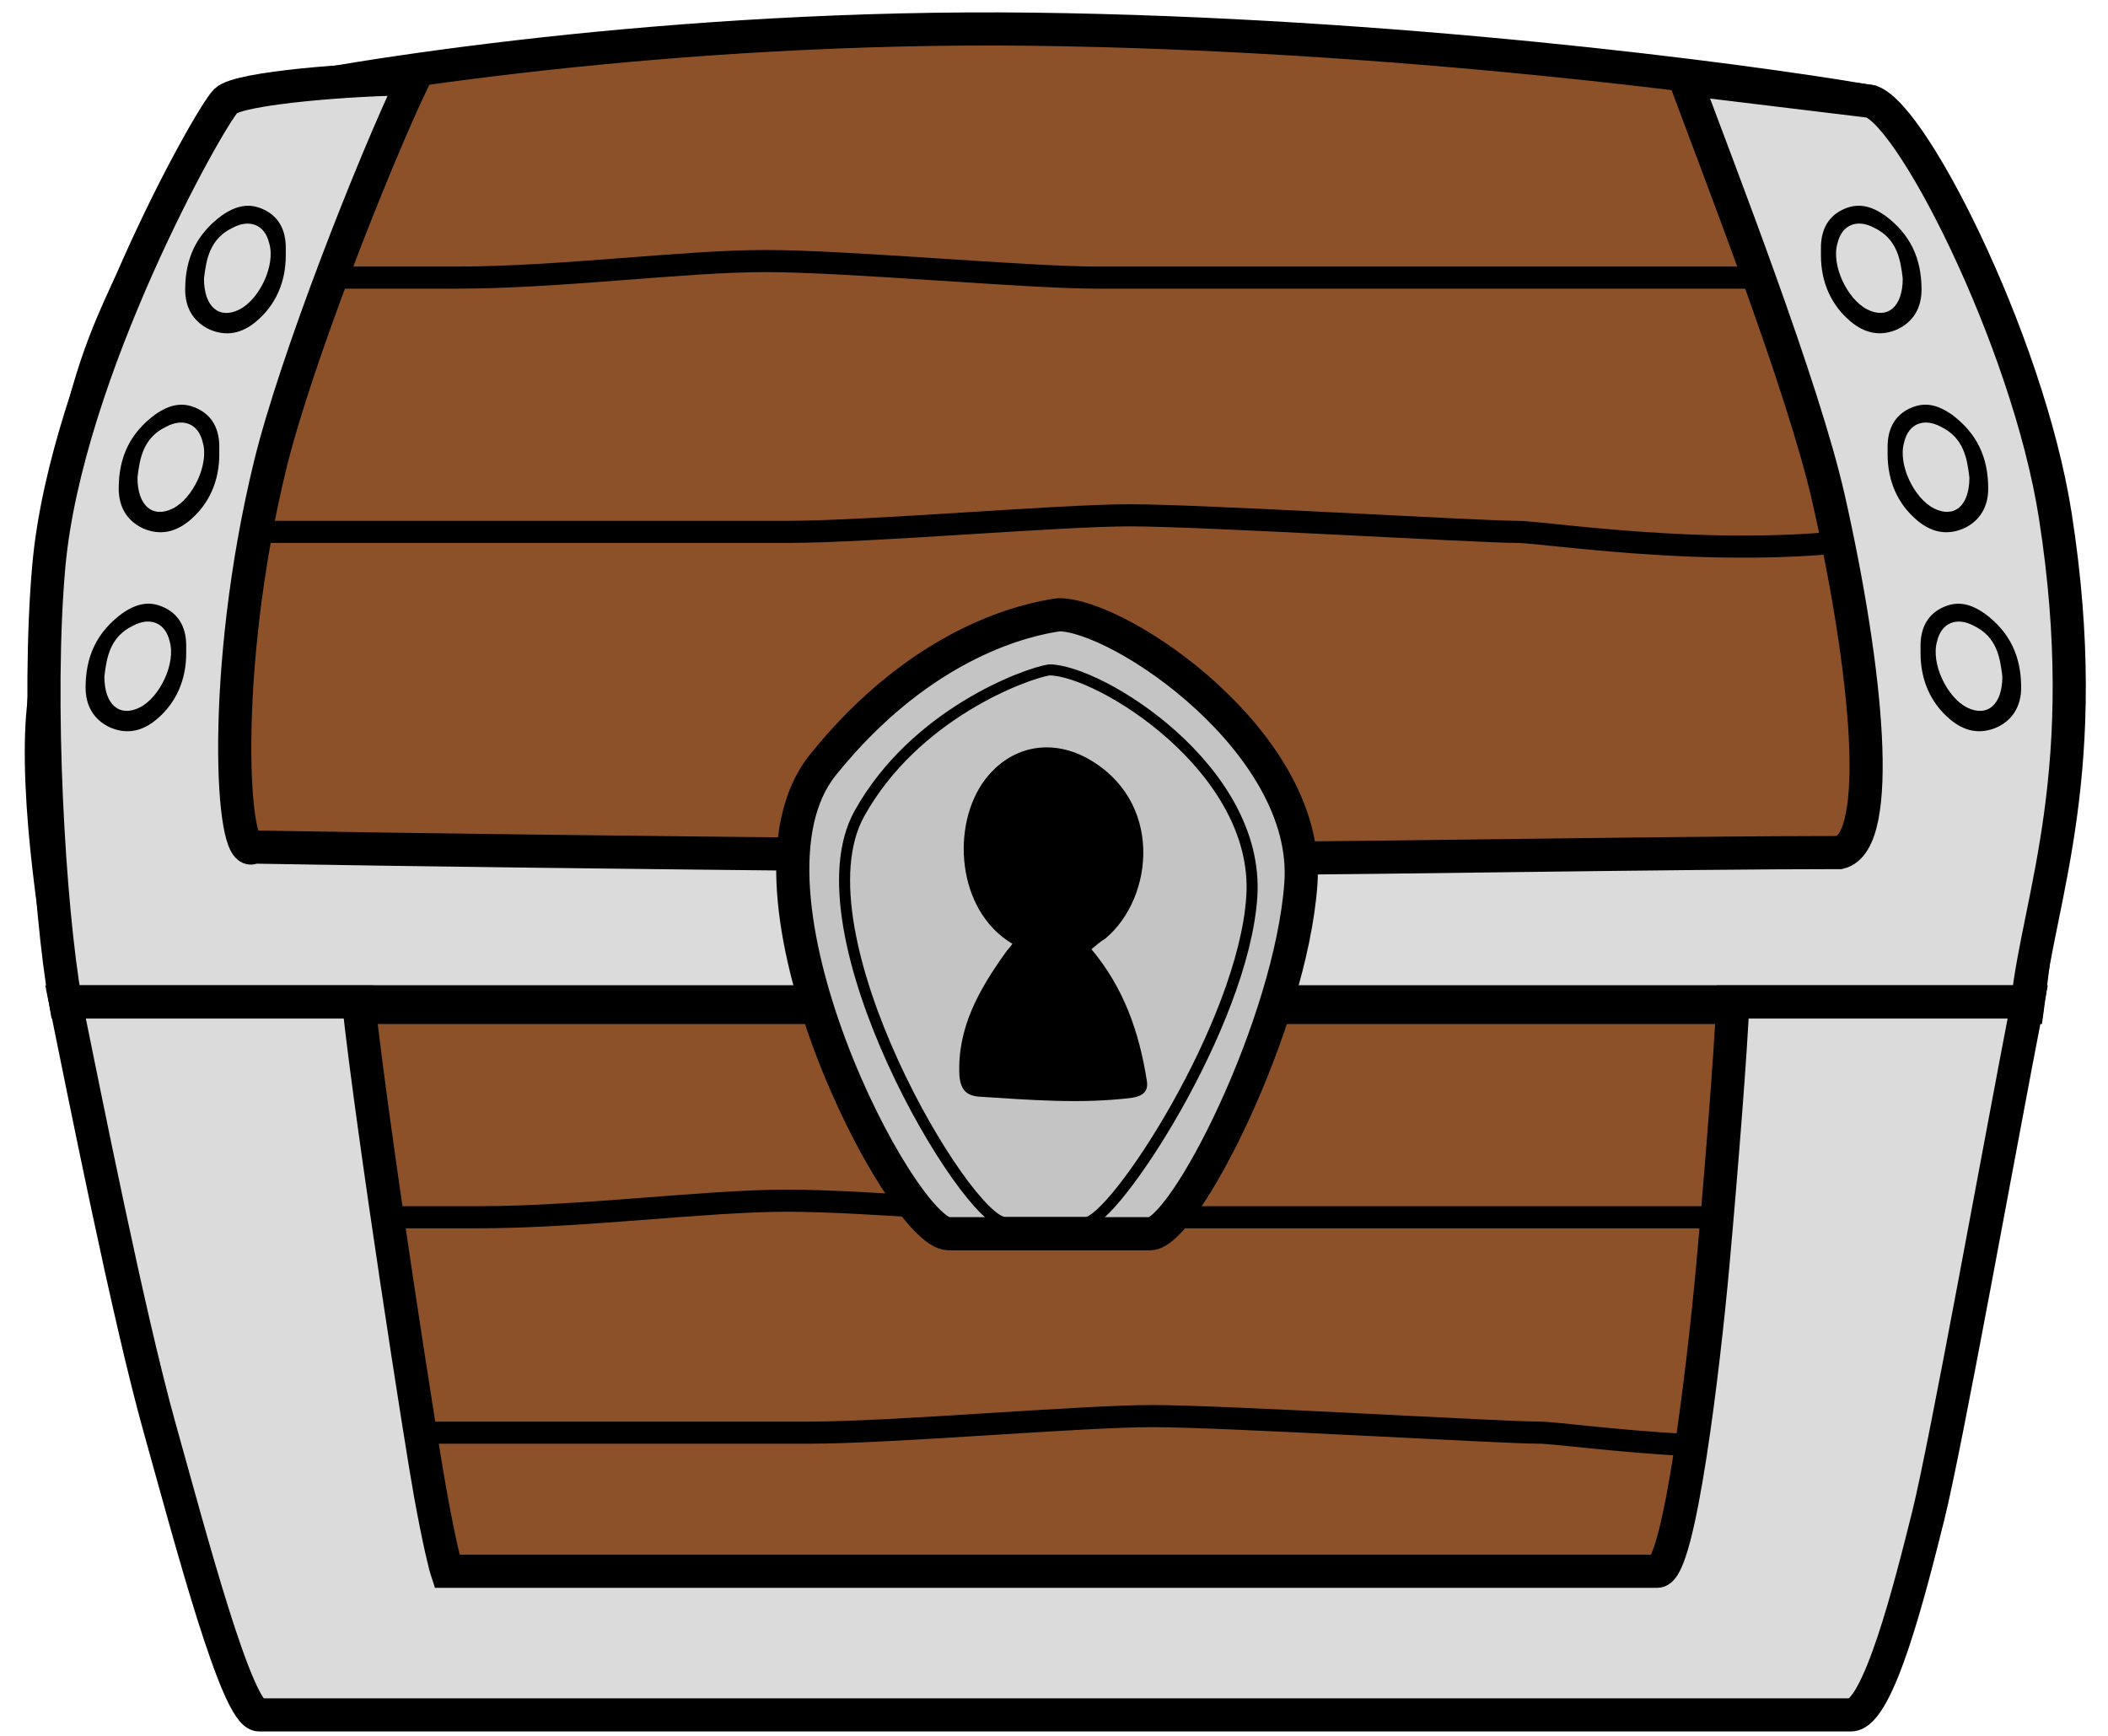 <svg width="51" height="42" viewBox="0 0 51 42" fill="none" xmlns="http://www.w3.org/2000/svg">
<path d="M6.133 41.627H44.778C45.848 40.878 48.166 29.726 49.191 24.243L1.586 24.645C1.631 24.957 1.827 26.196 2.255 28.656C2.683 31.117 5.019 38.329 6.133 41.627Z" fill="#8C5129" stroke="black" stroke-width="0.267"/>
<path d="M24.983 0.707C16.318 0.6 8.536 1.821 5.728 2.445C5.014 3.471 3.374 6.083 2.518 8.329C1.449 11.137 1.315 14.48 1.047 17.155C0.833 19.294 1.404 22.86 1.716 24.376H49.053C49.365 22.147 49.909 16.674 49.588 12.608C49.267 8.543 46.513 4.139 45.175 2.445C42.055 1.911 33.648 0.814 24.983 0.707Z" fill="#8C5129" stroke="black" stroke-width="0.802"/>
<path d="M4.48 6.717C5.818 6.717 9 6.717 11.033 6.717C13.573 6.717 16.515 6.316 18.521 6.316C20.527 6.316 24.806 6.717 26.544 6.717C28.283 6.717 35.103 6.717 36.039 6.717C36.787 6.717 42.368 6.717 45.399 6.717" stroke="black" stroke-width="0.535"/>
<path d="M5.012 29.452C6.349 29.452 9.532 29.452 11.565 29.452C14.105 29.452 17.047 29.051 19.053 29.051C21.059 29.051 25.338 29.452 27.076 29.452C28.814 29.452 35.634 29.452 36.57 29.452C37.319 29.452 42.9 29.452 45.931 29.452" stroke="black" stroke-width="0.535"/>
<path d="M5.278 12.869C6.615 12.869 9.263 12.869 11.295 12.869C13.836 12.869 17.045 12.869 19.051 12.869C21.057 12.869 25.603 12.468 27.342 12.468C29.08 12.468 35.766 12.869 36.702 12.869C37.451 12.869 42.319 13.672 46.196 12.869" stroke="black" stroke-width="0.535"/>
<path d="M5.818 34.664C7.155 34.664 9.803 34.664 11.835 34.664C14.376 34.664 17.585 34.664 19.591 34.664C21.597 34.664 26.143 34.263 27.882 34.263C29.62 34.263 36.306 34.664 37.242 34.664C37.991 34.664 42.859 35.466 46.736 34.664" stroke="black" stroke-width="0.535"/>
<path d="M6.532 11.268C7.147 8.739 9.028 3.958 10.009 1.907C8.627 1.907 5.783 2.121 5.462 2.442C5.061 2.844 1.609 8.995 1.183 13.675C0.887 16.934 1.183 21.966 1.584 24.239H49.055C49.323 21.743 50.685 18.623 49.724 12.471C49.055 8.192 46.114 2.442 45.177 2.442L40.765 1.907C41.611 4.181 43.63 9.361 44.241 12.07C45.177 16.216 45.579 20.361 44.509 20.628C40.72 20.628 33.009 20.762 30.869 20.762C28.73 20.762 13.575 20.628 6.131 20.495C5.596 20.896 5.329 16.216 6.532 11.268Z" fill="#DBDBDB" stroke="black" stroke-width="0.802"/>
<path d="M22.953 29.851H25.083H27.822C28.658 29.851 31.23 24.768 31.473 21.379C31.717 17.991 27.109 14.874 25.615 14.874C24.905 14.975 22.345 15.479 19.91 18.505C17.476 21.531 21.812 29.851 22.953 29.851Z" fill="#C4C4C4" stroke="black" stroke-width="0.802"/>
<path d="M24.318 29.58H24.95H26.263C26.943 29.58 30.088 24.777 30.286 21.691C30.484 18.604 26.597 16.208 25.383 16.208C24.805 16.3 22.129 17.278 20.792 19.685C19.195 22.56 23.39 29.58 24.318 29.58Z" stroke="black" stroke-width="0.267"/>
<path d="M26.406 22.967C27.191 23.904 27.558 24.972 27.741 26.118C27.793 26.378 27.689 26.508 27.401 26.56C26.17 26.717 24.913 26.612 23.683 26.534C23.368 26.508 23.237 26.352 23.211 26.014C23.159 24.868 23.683 23.956 24.311 23.071C24.363 22.993 24.442 22.915 24.494 22.836C23.133 22.029 23.002 19.946 23.84 18.852C24.442 18.071 25.384 17.862 26.275 18.331C28.16 19.347 27.924 21.717 26.746 22.706C26.615 22.784 26.537 22.862 26.406 22.967Z" fill="black"/>
<path d="M10.412 36.145C10.198 34.968 9.03 27.497 8.674 24.243H1.586C2.032 26.427 3.111 31.866 3.86 34.54C4.609 37.214 5.732 41.493 6.267 41.493H24.988H44.778C45.447 41.493 46.222 38.391 46.65 36.679C47.078 34.968 48.389 27.676 49.057 24.243H41.923C41.879 25.358 41.649 28.308 41.435 30.662C41.221 33.016 40.633 38.017 40.098 38.017H26.726H10.813C10.769 37.883 10.626 37.321 10.412 36.145Z" fill="#DBDBDB" stroke="black" stroke-width="0.802"/>
<path d="M6.914 6.179C6.914 6.821 6.673 7.382 6.192 7.783C5.871 8.051 5.497 8.158 5.069 7.971C4.668 7.783 4.48 7.436 4.48 7.008C4.48 6.259 4.748 5.671 5.363 5.216C5.711 4.975 6.032 4.895 6.406 5.082C6.78 5.269 6.914 5.617 6.914 5.992C6.914 6.045 6.914 6.125 6.914 6.179ZM4.935 6.74C4.935 7.436 5.31 7.73 5.791 7.489C6.272 7.248 6.673 6.419 6.513 5.885C6.406 5.43 6.032 5.296 5.63 5.51C5.069 5.778 4.989 6.286 4.935 6.74Z" fill="black"/>
<path d="M44.055 6.178C44.055 6.82 44.296 7.381 44.777 7.782C45.098 8.05 45.472 8.157 45.9 7.97C46.302 7.782 46.489 7.435 46.489 7.007C46.489 6.258 46.221 5.67 45.606 5.215C45.258 4.974 44.938 4.894 44.563 5.081C44.189 5.268 44.055 5.616 44.055 5.991C44.055 6.044 44.055 6.124 44.055 6.178ZM46.034 6.739C46.034 7.435 45.66 7.729 45.178 7.488C44.697 7.247 44.296 6.418 44.456 5.884C44.563 5.429 44.938 5.295 45.339 5.509C45.9 5.777 45.981 6.285 46.034 6.739Z" fill="black"/>
<path d="M5.305 10.992C5.305 11.634 5.065 12.196 4.583 12.597C4.262 12.864 3.888 12.971 3.46 12.784C3.059 12.597 2.872 12.249 2.872 11.821C2.872 11.072 3.139 10.484 3.754 10.029C4.102 9.789 4.423 9.708 4.797 9.896C5.172 10.083 5.305 10.431 5.305 10.805C5.305 10.858 5.305 10.939 5.305 10.992ZM3.326 11.554C3.326 12.249 3.701 12.543 4.182 12.303C4.663 12.062 5.065 11.233 4.904 10.698C4.797 10.243 4.423 10.11 4.022 10.324C3.46 10.591 3.38 11.099 3.326 11.554Z" fill="black"/>
<path d="M45.668 10.992C45.668 11.634 45.908 12.195 46.39 12.597C46.711 12.864 47.085 12.971 47.513 12.784C47.914 12.597 48.102 12.249 48.102 11.821C48.102 11.072 47.834 10.484 47.219 10.029C46.871 9.788 46.55 9.708 46.176 9.895C45.802 10.083 45.668 10.43 45.668 10.805C45.668 10.858 45.668 10.938 45.668 10.992ZM47.647 11.554C47.647 12.249 47.273 12.543 46.791 12.302C46.31 12.062 45.908 11.233 46.069 10.698C46.176 10.243 46.55 10.109 46.952 10.323C47.513 10.591 47.593 11.099 47.647 11.554Z" fill="black"/>
<path d="M4.505 15.807C4.505 16.448 4.264 17.01 3.782 17.411C3.462 17.679 3.087 17.786 2.659 17.599C2.258 17.411 2.071 17.064 2.071 16.636C2.071 15.887 2.338 15.299 2.953 14.844C3.301 14.603 3.622 14.523 3.996 14.71C4.371 14.897 4.505 15.245 4.505 15.619C4.505 15.673 4.505 15.753 4.505 15.807ZM2.525 16.368C2.525 17.064 2.9 17.358 3.381 17.117C3.863 16.876 4.264 16.047 4.103 15.512C3.996 15.058 3.622 14.924 3.221 15.138C2.659 15.405 2.579 15.914 2.525 16.368Z" fill="black"/>
<path d="M46.465 15.807C46.465 16.449 46.706 17.011 47.187 17.412C47.508 17.679 47.883 17.786 48.311 17.599C48.712 17.412 48.899 17.064 48.899 16.636C48.899 15.887 48.632 15.299 48.016 14.844C47.669 14.604 47.348 14.523 46.973 14.711C46.599 14.898 46.465 15.245 46.465 15.62C46.465 15.673 46.465 15.754 46.465 15.807ZM48.444 16.369C48.444 17.064 48.07 17.358 47.589 17.118C47.107 16.877 46.706 16.048 46.866 15.513C46.973 15.058 47.348 14.925 47.749 15.139C48.311 15.406 48.391 15.914 48.444 16.369Z" fill="black"/>
</svg>
